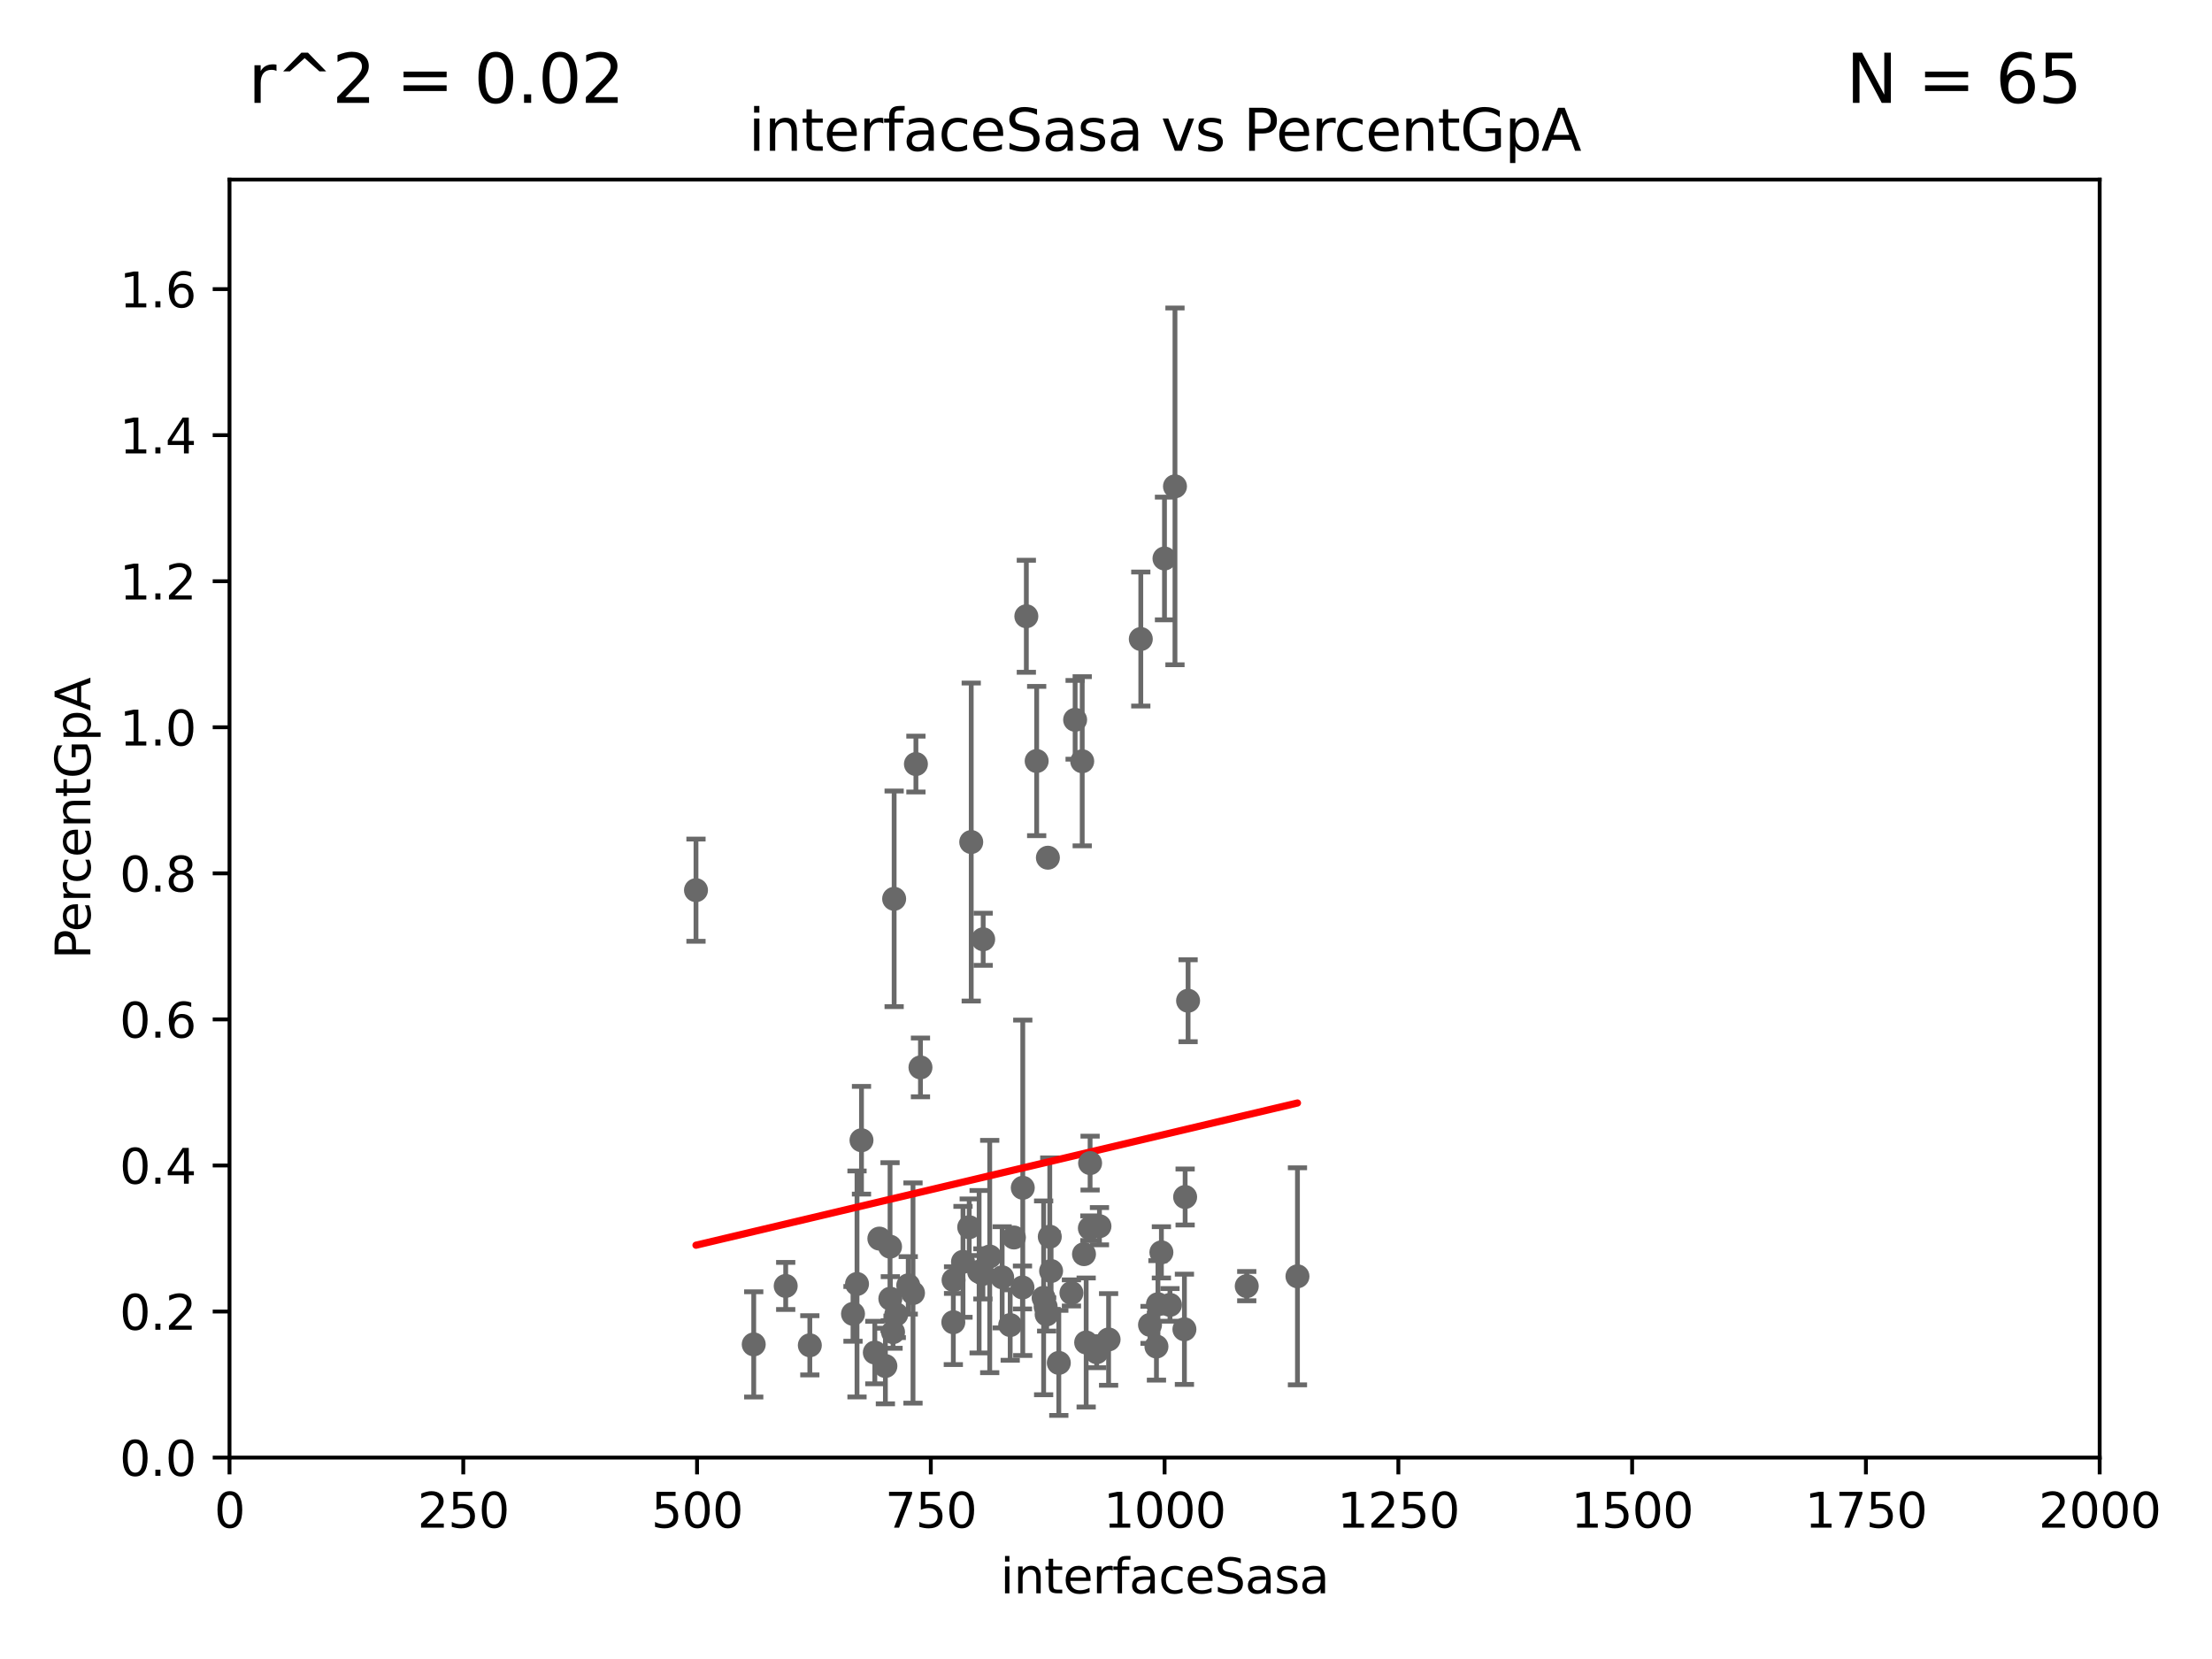 <?xml version="1.0" encoding="utf-8" standalone="no"?>
<!DOCTYPE svg PUBLIC "-//W3C//DTD SVG 1.1//EN"
  "http://www.w3.org/Graphics/SVG/1.1/DTD/svg11.dtd">
<svg xmlns:xlink="http://www.w3.org/1999/xlink" width="460.8pt" height="345.6pt" viewBox="0 0 460.8 345.6" xmlns="http://www.w3.org/2000/svg" version="1.1">
 <defs>
  <style type="text/css">*{stroke-linejoin: round; stroke-linecap: butt}</style>
 </defs>
 <g id="figure_1">
  <g id="patch_1">
   <path d="M 0 345.6 
L 460.8 345.6 
L 460.8 0 
L 0 0 
z
" style="fill: #ffffff"/>
  </g>
  <g id="axes_1">
   <g id="patch_2">
    <path d="M 47.81 303.64 
L 437.4 303.64 
L 437.4 37.411 
L 47.81 37.411 
z
" style="fill: #ffffff"/>
   </g>
   <g id="PathCollection_1">
    <defs>
     <path id="m4612d2c98d" d="M 0 1.118 
C 0.297 1.118 0.581 1 0.791 0.791 
C 1 0.581 1.118 0.297 1.118 0 
C 1.118 -0.297 1 -0.581 0.791 -0.791 
C 0.581 -1 0.297 -1.118 0 -1.118 
C -0.297 -1.118 -0.581 -1 -0.791 -0.791 
C -1 -0.581 -1.118 -0.297 -1.118 0 
C -1.118 0.297 -1 0.581 -0.791 0.791 
C -0.581 1 -0.297 1.118 0 1.118 
z
" style="stroke: #696969"/>
    </defs>
    <g clip-path="url(#pab12fc349e)">
     <use xlink:href="#m4612d2c98d" x="163.676" y="267.887" style="fill: #696969; stroke: #696969"/>
     <use xlink:href="#m4612d2c98d" x="217.825" y="272.193" style="fill: #696969; stroke: #696969"/>
     <use xlink:href="#m4612d2c98d" x="239.57" y="275.993" style="fill: #696969; stroke: #696969"/>
     <use xlink:href="#m4612d2c98d" x="213.805" y="128.379" style="fill: #696969; stroke: #696969"/>
     <use xlink:href="#m4612d2c98d" x="243.727" y="271.833" style="fill: #696969; stroke: #696969"/>
     <use xlink:href="#m4612d2c98d" x="218.963" y="264.777" style="fill: #696969; stroke: #696969"/>
     <use xlink:href="#m4612d2c98d" x="227.088" y="242.295" style="fill: #696969; stroke: #696969"/>
     <use xlink:href="#m4612d2c98d" x="178.531" y="267.476" style="fill: #696969; stroke: #696969"/>
     <use xlink:href="#m4612d2c98d" x="218.688" y="257.632" style="fill: #696969; stroke: #696969"/>
     <use xlink:href="#m4612d2c98d" x="185.474" y="270.538" style="fill: #696969; stroke: #696969"/>
     <use xlink:href="#m4612d2c98d" x="186.266" y="187.24" style="fill: #696969; stroke: #696969"/>
     <use xlink:href="#m4612d2c98d" x="157.016" y="280.062" style="fill: #696969; stroke: #696969"/>
     <use xlink:href="#m4612d2c98d" x="218.036" y="273.817" style="fill: #696969; stroke: #696969"/>
     <use xlink:href="#m4612d2c98d" x="225.816" y="261.263" style="fill: #696969; stroke: #696969"/>
     <use xlink:href="#m4612d2c98d" x="190.803" y="159.169" style="fill: #696969; stroke: #696969"/>
     <use xlink:href="#m4612d2c98d" x="240.91" y="280.507" style="fill: #696969; stroke: #696969"/>
     <use xlink:href="#m4612d2c98d" x="144.987" y="185.44" style="fill: #696969; stroke: #696969"/>
     <use xlink:href="#m4612d2c98d" x="247.5" y="208.472" style="fill: #696969; stroke: #696969"/>
     <use xlink:href="#m4612d2c98d" x="201.905" y="255.653" style="fill: #696969; stroke: #696969"/>
     <use xlink:href="#m4612d2c98d" x="270.285" y="265.881" style="fill: #696969; stroke: #696969"/>
     <use xlink:href="#m4612d2c98d" x="202.325" y="175.412" style="fill: #696969; stroke: #696969"/>
     <use xlink:href="#m4612d2c98d" x="204.815" y="195.67" style="fill: #696969; stroke: #696969"/>
     <use xlink:href="#m4612d2c98d" x="217.408" y="270.364" style="fill: #696969; stroke: #696969"/>
     <use xlink:href="#m4612d2c98d" x="220.57" y="283.915" style="fill: #696969; stroke: #696969"/>
     <use xlink:href="#m4612d2c98d" x="189.204" y="267.765" style="fill: #696969; stroke: #696969"/>
     <use xlink:href="#m4612d2c98d" x="190.195" y="269.36" style="fill: #696969; stroke: #696969"/>
     <use xlink:href="#m4612d2c98d" x="211.218" y="257.791" style="fill: #696969; stroke: #696969"/>
     <use xlink:href="#m4612d2c98d" x="186.037" y="277.51" style="fill: #696969; stroke: #696969"/>
     <use xlink:href="#m4612d2c98d" x="198.644" y="266.665" style="fill: #696969; stroke: #696969"/>
     <use xlink:href="#m4612d2c98d" x="206.176" y="261.758" style="fill: #696969; stroke: #696969"/>
     <use xlink:href="#m4612d2c98d" x="241.941" y="260.887" style="fill: #696969; stroke: #696969"/>
     <use xlink:href="#m4612d2c98d" x="228.459" y="281.684" style="fill: #696969; stroke: #696969"/>
     <use xlink:href="#m4612d2c98d" x="208.769" y="266.089" style="fill: #696969; stroke: #696969"/>
     <use xlink:href="#m4612d2c98d" x="213" y="268.204" style="fill: #696969; stroke: #696969"/>
     <use xlink:href="#m4612d2c98d" x="204.756" y="265.375" style="fill: #696969; stroke: #696969"/>
     <use xlink:href="#m4612d2c98d" x="226.269" y="279.665" style="fill: #696969; stroke: #696969"/>
     <use xlink:href="#m4612d2c98d" x="168.702" y="280.252" style="fill: #696969; stroke: #696969"/>
     <use xlink:href="#m4612d2c98d" x="179.464" y="237.535" style="fill: #696969; stroke: #696969"/>
     <use xlink:href="#m4612d2c98d" x="229.038" y="255.442" style="fill: #696969; stroke: #696969"/>
     <use xlink:href="#m4612d2c98d" x="182.242" y="281.76" style="fill: #696969; stroke: #696969"/>
     <use xlink:href="#m4612d2c98d" x="225.446" y="158.583" style="fill: #696969; stroke: #696969"/>
     <use xlink:href="#m4612d2c98d" x="244.769" y="101.32" style="fill: #696969; stroke: #696969"/>
     <use xlink:href="#m4612d2c98d" x="203.969" y="264.922" style="fill: #696969; stroke: #696969"/>
     <use xlink:href="#m4612d2c98d" x="200.609" y="262.862" style="fill: #696969; stroke: #696969"/>
     <use xlink:href="#m4612d2c98d" x="237.649" y="133.12" style="fill: #696969; stroke: #696969"/>
     <use xlink:href="#m4612d2c98d" x="259.72" y="267.923" style="fill: #696969; stroke: #696969"/>
     <use xlink:href="#m4612d2c98d" x="186.712" y="273.807" style="fill: #696969; stroke: #696969"/>
     <use xlink:href="#m4612d2c98d" x="210.444" y="276.032" style="fill: #696969; stroke: #696969"/>
     <use xlink:href="#m4612d2c98d" x="223.969" y="149.949" style="fill: #696969; stroke: #696969"/>
     <use xlink:href="#m4612d2c98d" x="241.222" y="271.695" style="fill: #696969; stroke: #696969"/>
     <use xlink:href="#m4612d2c98d" x="177.697" y="273.702" style="fill: #696969; stroke: #696969"/>
     <use xlink:href="#m4612d2c98d" x="242.584" y="116.343" style="fill: #696969; stroke: #696969"/>
     <use xlink:href="#m4612d2c98d" x="191.75" y="222.361" style="fill: #696969; stroke: #696969"/>
     <use xlink:href="#m4612d2c98d" x="184.443" y="284.567" style="fill: #696969; stroke: #696969"/>
     <use xlink:href="#m4612d2c98d" x="185.413" y="259.704" style="fill: #696969; stroke: #696969"/>
     <use xlink:href="#m4612d2c98d" x="246.737" y="276.916" style="fill: #696969; stroke: #696969"/>
     <use xlink:href="#m4612d2c98d" x="198.595" y="275.444" style="fill: #696969; stroke: #696969"/>
     <use xlink:href="#m4612d2c98d" x="230.941" y="279.03" style="fill: #696969; stroke: #696969"/>
     <use xlink:href="#m4612d2c98d" x="213.062" y="247.439" style="fill: #696969; stroke: #696969"/>
     <use xlink:href="#m4612d2c98d" x="246.885" y="249.355" style="fill: #696969; stroke: #696969"/>
     <use xlink:href="#m4612d2c98d" x="218.295" y="178.676" style="fill: #696969; stroke: #696969"/>
     <use xlink:href="#m4612d2c98d" x="227.039" y="255.861" style="fill: #696969; stroke: #696969"/>
     <use xlink:href="#m4612d2c98d" x="183.185" y="258.022" style="fill: #696969; stroke: #696969"/>
     <use xlink:href="#m4612d2c98d" x="223.2" y="269.341" style="fill: #696969; stroke: #696969"/>
     <use xlink:href="#m4612d2c98d" x="215.957" y="158.536" style="fill: #696969; stroke: #696969"/>
    </g>
   </g>
   <g id="matplotlib.axis_1">
    <g id="xtick_1">
     <g id="line2d_1">
      <defs>
       <path id="m81c9ab4b65" d="M 0 0 
L 0 3.5 
" style="stroke: #000000; stroke-width: 0.8"/>
      </defs>
      <g>
       <use xlink:href="#m81c9ab4b65" x="47.81" y="303.64" style="stroke: #000000; stroke-width: 0.8"/>
      </g>
     </g>
     <g id="text_1">
      <!-- 0 -->
      <g transform="translate(44.629 318.238)scale(0.1 -0.1)">
       <defs>
        <path id="DejaVuSans-30" d="M 2034 4250 
Q 1547 4250 1301 3770 
Q 1056 3291 1056 2328 
Q 1056 1369 1301 889 
Q 1547 409 2034 409 
Q 2525 409 2770 889 
Q 3016 1369 3016 2328 
Q 3016 3291 2770 3770 
Q 2525 4250 2034 4250 
z
M 2034 4750 
Q 2819 4750 3233 4129 
Q 3647 3509 3647 2328 
Q 3647 1150 3233 529 
Q 2819 -91 2034 -91 
Q 1250 -91 836 529 
Q 422 1150 422 2328 
Q 422 3509 836 4129 
Q 1250 4750 2034 4750 
z
" transform="scale(0.016)"/>
       </defs>
       <use xlink:href="#DejaVuSans-30"/>
      </g>
     </g>
    </g>
    <g id="xtick_2">
     <g id="line2d_2">
      <g>
       <use xlink:href="#m81c9ab4b65" x="96.509" y="303.64" style="stroke: #000000; stroke-width: 0.8"/>
      </g>
     </g>
     <g id="text_2">
      <!-- 250 -->
      <g transform="translate(86.965 318.238)scale(0.1 -0.1)">
       <defs>
        <path id="DejaVuSans-32" d="M 1228 531 
L 3431 531 
L 3431 0 
L 469 0 
L 469 531 
Q 828 903 1448 1529 
Q 2069 2156 2228 2338 
Q 2531 2678 2651 2914 
Q 2772 3150 2772 3378 
Q 2772 3750 2511 3984 
Q 2250 4219 1831 4219 
Q 1534 4219 1204 4116 
Q 875 4013 500 3803 
L 500 4441 
Q 881 4594 1212 4672 
Q 1544 4750 1819 4750 
Q 2544 4750 2975 4387 
Q 3406 4025 3406 3419 
Q 3406 3131 3298 2873 
Q 3191 2616 2906 2266 
Q 2828 2175 2409 1742 
Q 1991 1309 1228 531 
z
" transform="scale(0.016)"/>
        <path id="DejaVuSans-35" d="M 691 4666 
L 3169 4666 
L 3169 4134 
L 1269 4134 
L 1269 2991 
Q 1406 3038 1543 3061 
Q 1681 3084 1819 3084 
Q 2600 3084 3056 2656 
Q 3513 2228 3513 1497 
Q 3513 744 3044 326 
Q 2575 -91 1722 -91 
Q 1428 -91 1123 -41 
Q 819 9 494 109 
L 494 744 
Q 775 591 1075 516 
Q 1375 441 1709 441 
Q 2250 441 2565 725 
Q 2881 1009 2881 1497 
Q 2881 1984 2565 2268 
Q 2250 2553 1709 2553 
Q 1456 2553 1204 2497 
Q 953 2441 691 2322 
L 691 4666 
z
" transform="scale(0.016)"/>
       </defs>
       <use xlink:href="#DejaVuSans-32"/>
       <use xlink:href="#DejaVuSans-35" x="63.623"/>
       <use xlink:href="#DejaVuSans-30" x="127.246"/>
      </g>
     </g>
    </g>
    <g id="xtick_3">
     <g id="line2d_3">
      <g>
       <use xlink:href="#m81c9ab4b65" x="145.208" y="303.64" style="stroke: #000000; stroke-width: 0.8"/>
      </g>
     </g>
     <g id="text_3">
      <!-- 500 -->
      <g transform="translate(135.664 318.238)scale(0.1 -0.1)">
       <use xlink:href="#DejaVuSans-35"/>
       <use xlink:href="#DejaVuSans-30" x="63.623"/>
       <use xlink:href="#DejaVuSans-30" x="127.246"/>
      </g>
     </g>
    </g>
    <g id="xtick_4">
     <g id="line2d_4">
      <g>
       <use xlink:href="#m81c9ab4b65" x="193.906" y="303.64" style="stroke: #000000; stroke-width: 0.8"/>
      </g>
     </g>
     <g id="text_4">
      <!-- 750 -->
      <g transform="translate(184.363 318.238)scale(0.1 -0.1)">
       <defs>
        <path id="DejaVuSans-37" d="M 525 4666 
L 3525 4666 
L 3525 4397 
L 1831 0 
L 1172 0 
L 2766 4134 
L 525 4134 
L 525 4666 
z
" transform="scale(0.016)"/>
       </defs>
       <use xlink:href="#DejaVuSans-37"/>
       <use xlink:href="#DejaVuSans-35" x="63.623"/>
       <use xlink:href="#DejaVuSans-30" x="127.246"/>
      </g>
     </g>
    </g>
    <g id="xtick_5">
     <g id="line2d_5">
      <g>
       <use xlink:href="#m81c9ab4b65" x="242.605" y="303.64" style="stroke: #000000; stroke-width: 0.8"/>
      </g>
     </g>
     <g id="text_5">
      <!-- 1000 -->
      <g transform="translate(229.88 318.238)scale(0.1 -0.1)">
       <defs>
        <path id="DejaVuSans-31" d="M 794 531 
L 1825 531 
L 1825 4091 
L 703 3866 
L 703 4441 
L 1819 4666 
L 2450 4666 
L 2450 531 
L 3481 531 
L 3481 0 
L 794 0 
L 794 531 
z
" transform="scale(0.016)"/>
       </defs>
       <use xlink:href="#DejaVuSans-31"/>
       <use xlink:href="#DejaVuSans-30" x="63.623"/>
       <use xlink:href="#DejaVuSans-30" x="127.246"/>
       <use xlink:href="#DejaVuSans-30" x="190.869"/>
      </g>
     </g>
    </g>
    <g id="xtick_6">
     <g id="line2d_6">
      <g>
       <use xlink:href="#m81c9ab4b65" x="291.304" y="303.64" style="stroke: #000000; stroke-width: 0.8"/>
      </g>
     </g>
     <g id="text_6">
      <!-- 1250 -->
      <g transform="translate(278.579 318.238)scale(0.1 -0.1)">
       <use xlink:href="#DejaVuSans-31"/>
       <use xlink:href="#DejaVuSans-32" x="63.623"/>
       <use xlink:href="#DejaVuSans-35" x="127.246"/>
       <use xlink:href="#DejaVuSans-30" x="190.869"/>
      </g>
     </g>
    </g>
    <g id="xtick_7">
     <g id="line2d_7">
      <g>
       <use xlink:href="#m81c9ab4b65" x="340.002" y="303.64" style="stroke: #000000; stroke-width: 0.8"/>
      </g>
     </g>
     <g id="text_7">
      <!-- 1500 -->
      <g transform="translate(327.277 318.238)scale(0.1 -0.1)">
       <use xlink:href="#DejaVuSans-31"/>
       <use xlink:href="#DejaVuSans-35" x="63.623"/>
       <use xlink:href="#DejaVuSans-30" x="127.246"/>
       <use xlink:href="#DejaVuSans-30" x="190.869"/>
      </g>
     </g>
    </g>
    <g id="xtick_8">
     <g id="line2d_8">
      <g>
       <use xlink:href="#m81c9ab4b65" x="388.701" y="303.64" style="stroke: #000000; stroke-width: 0.8"/>
      </g>
     </g>
     <g id="text_8">
      <!-- 1750 -->
      <g transform="translate(375.976 318.238)scale(0.1 -0.1)">
       <use xlink:href="#DejaVuSans-31"/>
       <use xlink:href="#DejaVuSans-37" x="63.623"/>
       <use xlink:href="#DejaVuSans-35" x="127.246"/>
       <use xlink:href="#DejaVuSans-30" x="190.869"/>
      </g>
     </g>
    </g>
    <g id="xtick_9">
     <g id="line2d_9">
      <g>
       <use xlink:href="#m81c9ab4b65" x="437.4" y="303.64" style="stroke: #000000; stroke-width: 0.8"/>
      </g>
     </g>
     <g id="text_9">
      <!-- 2000 -->
      <g transform="translate(424.675 318.238)scale(0.1 -0.1)">
       <use xlink:href="#DejaVuSans-32"/>
       <use xlink:href="#DejaVuSans-30" x="63.623"/>
       <use xlink:href="#DejaVuSans-30" x="127.246"/>
       <use xlink:href="#DejaVuSans-30" x="190.869"/>
      </g>
     </g>
    </g>
    <g id="text_10">
     <!-- interfaceSasa -->
     <g transform="translate(208.398 331.917)scale(0.1 -0.1)">
      <defs>
       <path id="DejaVuSans-69" d="M 603 3500 
L 1178 3500 
L 1178 0 
L 603 0 
L 603 3500 
z
M 603 4863 
L 1178 4863 
L 1178 4134 
L 603 4134 
L 603 4863 
z
" transform="scale(0.016)"/>
       <path id="DejaVuSans-6e" d="M 3513 2113 
L 3513 0 
L 2938 0 
L 2938 2094 
Q 2938 2591 2744 2837 
Q 2550 3084 2163 3084 
Q 1697 3084 1428 2787 
Q 1159 2491 1159 1978 
L 1159 0 
L 581 0 
L 581 3500 
L 1159 3500 
L 1159 2956 
Q 1366 3272 1645 3428 
Q 1925 3584 2291 3584 
Q 2894 3584 3203 3211 
Q 3513 2838 3513 2113 
z
" transform="scale(0.016)"/>
       <path id="DejaVuSans-74" d="M 1172 4494 
L 1172 3500 
L 2356 3500 
L 2356 3053 
L 1172 3053 
L 1172 1153 
Q 1172 725 1289 603 
Q 1406 481 1766 481 
L 2356 481 
L 2356 0 
L 1766 0 
Q 1100 0 847 248 
Q 594 497 594 1153 
L 594 3053 
L 172 3053 
L 172 3500 
L 594 3500 
L 594 4494 
L 1172 4494 
z
" transform="scale(0.016)"/>
       <path id="DejaVuSans-65" d="M 3597 1894 
L 3597 1613 
L 953 1613 
Q 991 1019 1311 708 
Q 1631 397 2203 397 
Q 2534 397 2845 478 
Q 3156 559 3463 722 
L 3463 178 
Q 3153 47 2828 -22 
Q 2503 -91 2169 -91 
Q 1331 -91 842 396 
Q 353 884 353 1716 
Q 353 2575 817 3079 
Q 1281 3584 2069 3584 
Q 2775 3584 3186 3129 
Q 3597 2675 3597 1894 
z
M 3022 2063 
Q 3016 2534 2758 2815 
Q 2500 3097 2075 3097 
Q 1594 3097 1305 2825 
Q 1016 2553 972 2059 
L 3022 2063 
z
" transform="scale(0.016)"/>
       <path id="DejaVuSans-72" d="M 2631 2963 
Q 2534 3019 2420 3045 
Q 2306 3072 2169 3072 
Q 1681 3072 1420 2755 
Q 1159 2438 1159 1844 
L 1159 0 
L 581 0 
L 581 3500 
L 1159 3500 
L 1159 2956 
Q 1341 3275 1631 3429 
Q 1922 3584 2338 3584 
Q 2397 3584 2469 3576 
Q 2541 3569 2628 3553 
L 2631 2963 
z
" transform="scale(0.016)"/>
       <path id="DejaVuSans-66" d="M 2375 4863 
L 2375 4384 
L 1825 4384 
Q 1516 4384 1395 4259 
Q 1275 4134 1275 3809 
L 1275 3500 
L 2222 3500 
L 2222 3053 
L 1275 3053 
L 1275 0 
L 697 0 
L 697 3053 
L 147 3053 
L 147 3500 
L 697 3500 
L 697 3744 
Q 697 4328 969 4595 
Q 1241 4863 1831 4863 
L 2375 4863 
z
" transform="scale(0.016)"/>
       <path id="DejaVuSans-61" d="M 2194 1759 
Q 1497 1759 1228 1600 
Q 959 1441 959 1056 
Q 959 750 1161 570 
Q 1363 391 1709 391 
Q 2188 391 2477 730 
Q 2766 1069 2766 1631 
L 2766 1759 
L 2194 1759 
z
M 3341 1997 
L 3341 0 
L 2766 0 
L 2766 531 
Q 2569 213 2275 61 
Q 1981 -91 1556 -91 
Q 1019 -91 701 211 
Q 384 513 384 1019 
Q 384 1609 779 1909 
Q 1175 2209 1959 2209 
L 2766 2209 
L 2766 2266 
Q 2766 2663 2505 2880 
Q 2244 3097 1772 3097 
Q 1472 3097 1187 3025 
Q 903 2953 641 2809 
L 641 3341 
Q 956 3463 1253 3523 
Q 1550 3584 1831 3584 
Q 2591 3584 2966 3190 
Q 3341 2797 3341 1997 
z
" transform="scale(0.016)"/>
       <path id="DejaVuSans-63" d="M 3122 3366 
L 3122 2828 
Q 2878 2963 2633 3030 
Q 2388 3097 2138 3097 
Q 1578 3097 1268 2742 
Q 959 2388 959 1747 
Q 959 1106 1268 751 
Q 1578 397 2138 397 
Q 2388 397 2633 464 
Q 2878 531 3122 666 
L 3122 134 
Q 2881 22 2623 -34 
Q 2366 -91 2075 -91 
Q 1284 -91 818 406 
Q 353 903 353 1747 
Q 353 2603 823 3093 
Q 1294 3584 2113 3584 
Q 2378 3584 2631 3529 
Q 2884 3475 3122 3366 
z
" transform="scale(0.016)"/>
       <path id="DejaVuSans-53" d="M 3425 4513 
L 3425 3897 
Q 3066 4069 2747 4153 
Q 2428 4238 2131 4238 
Q 1616 4238 1336 4038 
Q 1056 3838 1056 3469 
Q 1056 3159 1242 3001 
Q 1428 2844 1947 2747 
L 2328 2669 
Q 3034 2534 3370 2195 
Q 3706 1856 3706 1288 
Q 3706 609 3251 259 
Q 2797 -91 1919 -91 
Q 1588 -91 1214 -16 
Q 841 59 441 206 
L 441 856 
Q 825 641 1194 531 
Q 1563 422 1919 422 
Q 2459 422 2753 634 
Q 3047 847 3047 1241 
Q 3047 1584 2836 1778 
Q 2625 1972 2144 2069 
L 1759 2144 
Q 1053 2284 737 2584 
Q 422 2884 422 3419 
Q 422 4038 858 4394 
Q 1294 4750 2059 4750 
Q 2388 4750 2728 4690 
Q 3069 4631 3425 4513 
z
" transform="scale(0.016)"/>
       <path id="DejaVuSans-73" d="M 2834 3397 
L 2834 2853 
Q 2591 2978 2328 3040 
Q 2066 3103 1784 3103 
Q 1356 3103 1142 2972 
Q 928 2841 928 2578 
Q 928 2378 1081 2264 
Q 1234 2150 1697 2047 
L 1894 2003 
Q 2506 1872 2764 1633 
Q 3022 1394 3022 966 
Q 3022 478 2636 193 
Q 2250 -91 1575 -91 
Q 1294 -91 989 -36 
Q 684 19 347 128 
L 347 722 
Q 666 556 975 473 
Q 1284 391 1588 391 
Q 1994 391 2212 530 
Q 2431 669 2431 922 
Q 2431 1156 2273 1281 
Q 2116 1406 1581 1522 
L 1381 1569 
Q 847 1681 609 1914 
Q 372 2147 372 2553 
Q 372 3047 722 3315 
Q 1072 3584 1716 3584 
Q 2034 3584 2315 3537 
Q 2597 3491 2834 3397 
z
" transform="scale(0.016)"/>
      </defs>
      <use xlink:href="#DejaVuSans-69"/>
      <use xlink:href="#DejaVuSans-6e" x="27.783"/>
      <use xlink:href="#DejaVuSans-74" x="91.162"/>
      <use xlink:href="#DejaVuSans-65" x="130.371"/>
      <use xlink:href="#DejaVuSans-72" x="191.895"/>
      <use xlink:href="#DejaVuSans-66" x="233.008"/>
      <use xlink:href="#DejaVuSans-61" x="268.213"/>
      <use xlink:href="#DejaVuSans-63" x="329.492"/>
      <use xlink:href="#DejaVuSans-65" x="384.473"/>
      <use xlink:href="#DejaVuSans-53" x="445.996"/>
      <use xlink:href="#DejaVuSans-61" x="509.473"/>
      <use xlink:href="#DejaVuSans-73" x="570.752"/>
      <use xlink:href="#DejaVuSans-61" x="622.852"/>
     </g>
    </g>
   </g>
   <g id="matplotlib.axis_2">
    <g id="ytick_1">
     <g id="line2d_10">
      <defs>
       <path id="m2ebada037d" d="M 0 0 
L -3.5 0 
" style="stroke: #000000; stroke-width: 0.8"/>
      </defs>
      <g>
       <use xlink:href="#m2ebada037d" x="47.81" y="303.64" style="stroke: #000000; stroke-width: 0.8"/>
      </g>
     </g>
     <g id="text_11">
      <!-- 0.0 -->
      <g transform="translate(24.907 307.439)scale(0.1 -0.1)">
       <defs>
        <path id="DejaVuSans-2e" d="M 684 794 
L 1344 794 
L 1344 0 
L 684 0 
L 684 794 
z
" transform="scale(0.016)"/>
       </defs>
       <use xlink:href="#DejaVuSans-30"/>
       <use xlink:href="#DejaVuSans-2e" x="63.623"/>
       <use xlink:href="#DejaVuSans-30" x="95.41"/>
      </g>
     </g>
    </g>
    <g id="ytick_2">
     <g id="line2d_11">
      <g>
       <use xlink:href="#m2ebada037d" x="47.81" y="273.214" style="stroke: #000000; stroke-width: 0.8"/>
      </g>
     </g>
     <g id="text_12">
      <!-- 0.2 -->
      <g transform="translate(24.907 277.013)scale(0.1 -0.1)">
       <use xlink:href="#DejaVuSans-30"/>
       <use xlink:href="#DejaVuSans-2e" x="63.623"/>
       <use xlink:href="#DejaVuSans-32" x="95.41"/>
      </g>
     </g>
    </g>
    <g id="ytick_3">
     <g id="line2d_12">
      <g>
       <use xlink:href="#m2ebada037d" x="47.81" y="242.788" style="stroke: #000000; stroke-width: 0.8"/>
      </g>
     </g>
     <g id="text_13">
      <!-- 0.4 -->
      <g transform="translate(24.907 246.587)scale(0.1 -0.1)">
       <defs>
        <path id="DejaVuSans-34" d="M 2419 4116 
L 825 1625 
L 2419 1625 
L 2419 4116 
z
M 2253 4666 
L 3047 4666 
L 3047 1625 
L 3713 1625 
L 3713 1100 
L 3047 1100 
L 3047 0 
L 2419 0 
L 2419 1100 
L 313 1100 
L 313 1709 
L 2253 4666 
z
" transform="scale(0.016)"/>
       </defs>
       <use xlink:href="#DejaVuSans-30"/>
       <use xlink:href="#DejaVuSans-2e" x="63.623"/>
       <use xlink:href="#DejaVuSans-34" x="95.41"/>
      </g>
     </g>
    </g>
    <g id="ytick_4">
     <g id="line2d_13">
      <g>
       <use xlink:href="#m2ebada037d" x="47.81" y="212.362" style="stroke: #000000; stroke-width: 0.8"/>
      </g>
     </g>
     <g id="text_14">
      <!-- 0.6 -->
      <g transform="translate(24.907 216.161)scale(0.1 -0.1)">
       <defs>
        <path id="DejaVuSans-36" d="M 2113 2584 
Q 1688 2584 1439 2293 
Q 1191 2003 1191 1497 
Q 1191 994 1439 701 
Q 1688 409 2113 409 
Q 2538 409 2786 701 
Q 3034 994 3034 1497 
Q 3034 2003 2786 2293 
Q 2538 2584 2113 2584 
z
M 3366 4563 
L 3366 3988 
Q 3128 4100 2886 4159 
Q 2644 4219 2406 4219 
Q 1781 4219 1451 3797 
Q 1122 3375 1075 2522 
Q 1259 2794 1537 2939 
Q 1816 3084 2150 3084 
Q 2853 3084 3261 2657 
Q 3669 2231 3669 1497 
Q 3669 778 3244 343 
Q 2819 -91 2113 -91 
Q 1303 -91 875 529 
Q 447 1150 447 2328 
Q 447 3434 972 4092 
Q 1497 4750 2381 4750 
Q 2619 4750 2861 4703 
Q 3103 4656 3366 4563 
z
" transform="scale(0.016)"/>
       </defs>
       <use xlink:href="#DejaVuSans-30"/>
       <use xlink:href="#DejaVuSans-2e" x="63.623"/>
       <use xlink:href="#DejaVuSans-36" x="95.41"/>
      </g>
     </g>
    </g>
    <g id="ytick_5">
     <g id="line2d_14">
      <g>
       <use xlink:href="#m2ebada037d" x="47.81" y="181.935" style="stroke: #000000; stroke-width: 0.8"/>
      </g>
     </g>
     <g id="text_15">
      <!-- 0.8 -->
      <g transform="translate(24.907 185.735)scale(0.1 -0.1)">
       <defs>
        <path id="DejaVuSans-38" d="M 2034 2216 
Q 1584 2216 1326 1975 
Q 1069 1734 1069 1313 
Q 1069 891 1326 650 
Q 1584 409 2034 409 
Q 2484 409 2743 651 
Q 3003 894 3003 1313 
Q 3003 1734 2745 1975 
Q 2488 2216 2034 2216 
z
M 1403 2484 
Q 997 2584 770 2862 
Q 544 3141 544 3541 
Q 544 4100 942 4425 
Q 1341 4750 2034 4750 
Q 2731 4750 3128 4425 
Q 3525 4100 3525 3541 
Q 3525 3141 3298 2862 
Q 3072 2584 2669 2484 
Q 3125 2378 3379 2068 
Q 3634 1759 3634 1313 
Q 3634 634 3220 271 
Q 2806 -91 2034 -91 
Q 1263 -91 848 271 
Q 434 634 434 1313 
Q 434 1759 690 2068 
Q 947 2378 1403 2484 
z
M 1172 3481 
Q 1172 3119 1398 2916 
Q 1625 2713 2034 2713 
Q 2441 2713 2670 2916 
Q 2900 3119 2900 3481 
Q 2900 3844 2670 4047 
Q 2441 4250 2034 4250 
Q 1625 4250 1398 4047 
Q 1172 3844 1172 3481 
z
" transform="scale(0.016)"/>
       </defs>
       <use xlink:href="#DejaVuSans-30"/>
       <use xlink:href="#DejaVuSans-2e" x="63.623"/>
       <use xlink:href="#DejaVuSans-38" x="95.41"/>
      </g>
     </g>
    </g>
    <g id="ytick_6">
     <g id="line2d_15">
      <g>
       <use xlink:href="#m2ebada037d" x="47.81" y="151.509" style="stroke: #000000; stroke-width: 0.8"/>
      </g>
     </g>
     <g id="text_16">
      <!-- 1.0 -->
      <g transform="translate(24.907 155.308)scale(0.1 -0.1)">
       <use xlink:href="#DejaVuSans-31"/>
       <use xlink:href="#DejaVuSans-2e" x="63.623"/>
       <use xlink:href="#DejaVuSans-30" x="95.41"/>
      </g>
     </g>
    </g>
    <g id="ytick_7">
     <g id="line2d_16">
      <g>
       <use xlink:href="#m2ebada037d" x="47.81" y="121.083" style="stroke: #000000; stroke-width: 0.8"/>
      </g>
     </g>
     <g id="text_17">
      <!-- 1.2 -->
      <g transform="translate(24.907 124.882)scale(0.1 -0.1)">
       <use xlink:href="#DejaVuSans-31"/>
       <use xlink:href="#DejaVuSans-2e" x="63.623"/>
       <use xlink:href="#DejaVuSans-32" x="95.41"/>
      </g>
     </g>
    </g>
    <g id="ytick_8">
     <g id="line2d_17">
      <g>
       <use xlink:href="#m2ebada037d" x="47.81" y="90.657" style="stroke: #000000; stroke-width: 0.8"/>
      </g>
     </g>
     <g id="text_18">
      <!-- 1.4 -->
      <g transform="translate(24.907 94.456)scale(0.1 -0.1)">
       <use xlink:href="#DejaVuSans-31"/>
       <use xlink:href="#DejaVuSans-2e" x="63.623"/>
       <use xlink:href="#DejaVuSans-34" x="95.41"/>
      </g>
     </g>
    </g>
    <g id="ytick_9">
     <g id="line2d_18">
      <g>
       <use xlink:href="#m2ebada037d" x="47.81" y="60.231" style="stroke: #000000; stroke-width: 0.8"/>
      </g>
     </g>
     <g id="text_19">
      <!-- 1.6 -->
      <g transform="translate(24.907 64.03)scale(0.1 -0.1)">
       <use xlink:href="#DejaVuSans-31"/>
       <use xlink:href="#DejaVuSans-2e" x="63.623"/>
       <use xlink:href="#DejaVuSans-36" x="95.41"/>
      </g>
     </g>
    </g>
    <g id="text_20">
     <!-- PercentGpA -->
     <g transform="translate(18.827 199.802)rotate(-90)scale(0.1 -0.1)">
      <defs>
       <path id="DejaVuSans-50" d="M 1259 4147 
L 1259 2394 
L 2053 2394 
Q 2494 2394 2734 2622 
Q 2975 2850 2975 3272 
Q 2975 3691 2734 3919 
Q 2494 4147 2053 4147 
L 1259 4147 
z
M 628 4666 
L 2053 4666 
Q 2838 4666 3239 4311 
Q 3641 3956 3641 3272 
Q 3641 2581 3239 2228 
Q 2838 1875 2053 1875 
L 1259 1875 
L 1259 0 
L 628 0 
L 628 4666 
z
" transform="scale(0.016)"/>
       <path id="DejaVuSans-47" d="M 3809 666 
L 3809 1919 
L 2778 1919 
L 2778 2438 
L 4434 2438 
L 4434 434 
Q 4069 175 3628 42 
Q 3188 -91 2688 -91 
Q 1594 -91 976 548 
Q 359 1188 359 2328 
Q 359 3472 976 4111 
Q 1594 4750 2688 4750 
Q 3144 4750 3555 4637 
Q 3966 4525 4313 4306 
L 4313 3634 
Q 3963 3931 3569 4081 
Q 3175 4231 2741 4231 
Q 1884 4231 1454 3753 
Q 1025 3275 1025 2328 
Q 1025 1384 1454 906 
Q 1884 428 2741 428 
Q 3075 428 3337 486 
Q 3600 544 3809 666 
z
" transform="scale(0.016)"/>
       <path id="DejaVuSans-70" d="M 1159 525 
L 1159 -1331 
L 581 -1331 
L 581 3500 
L 1159 3500 
L 1159 2969 
Q 1341 3281 1617 3432 
Q 1894 3584 2278 3584 
Q 2916 3584 3314 3078 
Q 3713 2572 3713 1747 
Q 3713 922 3314 415 
Q 2916 -91 2278 -91 
Q 1894 -91 1617 61 
Q 1341 213 1159 525 
z
M 3116 1747 
Q 3116 2381 2855 2742 
Q 2594 3103 2138 3103 
Q 1681 3103 1420 2742 
Q 1159 2381 1159 1747 
Q 1159 1113 1420 752 
Q 1681 391 2138 391 
Q 2594 391 2855 752 
Q 3116 1113 3116 1747 
z
" transform="scale(0.016)"/>
       <path id="DejaVuSans-41" d="M 2188 4044 
L 1331 1722 
L 3047 1722 
L 2188 4044 
z
M 1831 4666 
L 2547 4666 
L 4325 0 
L 3669 0 
L 3244 1197 
L 1141 1197 
L 716 0 
L 50 0 
L 1831 4666 
z
" transform="scale(0.016)"/>
      </defs>
      <use xlink:href="#DejaVuSans-50"/>
      <use xlink:href="#DejaVuSans-65" x="56.678"/>
      <use xlink:href="#DejaVuSans-72" x="118.201"/>
      <use xlink:href="#DejaVuSans-63" x="157.064"/>
      <use xlink:href="#DejaVuSans-65" x="212.045"/>
      <use xlink:href="#DejaVuSans-6e" x="273.568"/>
      <use xlink:href="#DejaVuSans-74" x="336.947"/>
      <use xlink:href="#DejaVuSans-47" x="376.156"/>
      <use xlink:href="#DejaVuSans-70" x="453.646"/>
      <use xlink:href="#DejaVuSans-41" x="517.123"/>
     </g>
    </g>
   </g>
   <g id="LineCollection_1">
    <path d="M 163.676 272.79 
L 163.676 262.985 
" clip-path="url(#pab12fc349e)" style="fill: none; stroke: #696969"/>
    <path d="M 217.825 273.839 
L 217.825 270.546 
" clip-path="url(#pab12fc349e)" style="fill: none; stroke: #696969"/>
    <path d="M 239.57 279.847 
L 239.57 272.138 
" clip-path="url(#pab12fc349e)" style="fill: none; stroke: #696969"/>
    <path d="M 213.805 140.046 
L 213.805 116.711 
" clip-path="url(#pab12fc349e)" style="fill: none; stroke: #696969"/>
    <path d="M 243.727 275.235 
L 243.727 268.431 
" clip-path="url(#pab12fc349e)" style="fill: none; stroke: #696969"/>
    <path d="M 218.963 272.769 
L 218.963 256.785 
" clip-path="url(#pab12fc349e)" style="fill: none; stroke: #696969"/>
    <path d="M 227.088 247.904 
L 227.088 236.685 
" clip-path="url(#pab12fc349e)" style="fill: none; stroke: #696969"/>
    <path d="M 178.531 291.012 
L 178.531 243.939 
" clip-path="url(#pab12fc349e)" style="fill: none; stroke: #696969"/>
    <path d="M 218.688 274.054 
L 218.688 241.209 
" clip-path="url(#pab12fc349e)" style="fill: none; stroke: #696969"/>
    <path d="M 185.474 275.129 
L 185.474 265.948 
" clip-path="url(#pab12fc349e)" style="fill: none; stroke: #696969"/>
    <path d="M 186.266 209.699 
L 186.266 164.781 
" clip-path="url(#pab12fc349e)" style="fill: none; stroke: #696969"/>
    <path d="M 157.016 291.026 
L 157.016 269.098 
" clip-path="url(#pab12fc349e)" style="fill: none; stroke: #696969"/>
    <path d="M 218.036 277.282 
L 218.036 270.352 
" clip-path="url(#pab12fc349e)" style="fill: none; stroke: #696969"/>
    <path d="M 225.816 262.228 
L 225.816 260.299 
" clip-path="url(#pab12fc349e)" style="fill: none; stroke: #696969"/>
    <path d="M 190.803 164.985 
L 190.803 153.353 
" clip-path="url(#pab12fc349e)" style="fill: none; stroke: #696969"/>
    <path d="M 240.91 287.502 
L 240.91 273.513 
" clip-path="url(#pab12fc349e)" style="fill: none; stroke: #696969"/>
    <path d="M 144.987 196.087 
L 144.987 174.793 
" clip-path="url(#pab12fc349e)" style="fill: none; stroke: #696969"/>
    <path d="M 247.5 217.005 
L 247.5 199.938 
" clip-path="url(#pab12fc349e)" style="fill: none; stroke: #696969"/>
    <path d="M 201.905 261.549 
L 201.905 249.756 
" clip-path="url(#pab12fc349e)" style="fill: none; stroke: #696969"/>
    <path d="M 270.285 288.487 
L 270.285 243.274 
" clip-path="url(#pab12fc349e)" style="fill: none; stroke: #696969"/>
    <path d="M 202.325 208.531 
L 202.325 142.292 
" clip-path="url(#pab12fc349e)" style="fill: none; stroke: #696969"/>
    <path d="M 204.815 201.1 
L 204.815 190.24 
" clip-path="url(#pab12fc349e)" style="fill: none; stroke: #696969"/>
    <path d="M 217.408 290.551 
L 217.408 250.176 
" clip-path="url(#pab12fc349e)" style="fill: none; stroke: #696969"/>
    <path d="M 220.57 294.853 
L 220.57 272.976 
" clip-path="url(#pab12fc349e)" style="fill: none; stroke: #696969"/>
    <path d="M 189.204 273.751 
L 189.204 261.779 
" clip-path="url(#pab12fc349e)" style="fill: none; stroke: #696969"/>
    <path d="M 190.195 292.297 
L 190.195 246.423 
" clip-path="url(#pab12fc349e)" style="fill: none; stroke: #696969"/>
    <path d="M 211.218 258.503 
L 211.218 257.079 
" clip-path="url(#pab12fc349e)" style="fill: none; stroke: #696969"/>
    <path d="M 186.037 280.867 
L 186.037 274.153 
" clip-path="url(#pab12fc349e)" style="fill: none; stroke: #696969"/>
    <path d="M 198.644 269.444 
L 198.644 263.887 
" clip-path="url(#pab12fc349e)" style="fill: none; stroke: #696969"/>
    <path d="M 206.176 285.953 
L 206.176 237.562 
" clip-path="url(#pab12fc349e)" style="fill: none; stroke: #696969"/>
    <path d="M 241.941 266.228 
L 241.941 255.545 
" clip-path="url(#pab12fc349e)" style="fill: none; stroke: #696969"/>
    <path d="M 228.459 284.913 
L 228.459 278.454 
" clip-path="url(#pab12fc349e)" style="fill: none; stroke: #696969"/>
    <path d="M 208.769 276.629 
L 208.769 255.55 
" clip-path="url(#pab12fc349e)" style="fill: none; stroke: #696969"/>
    <path d="M 213 272.676 
L 213 263.732 
" clip-path="url(#pab12fc349e)" style="fill: none; stroke: #696969"/>
    <path d="M 204.756 270.6 
L 204.756 260.149 
" clip-path="url(#pab12fc349e)" style="fill: none; stroke: #696969"/>
    <path d="M 226.269 293.104 
L 226.269 266.226 
" clip-path="url(#pab12fc349e)" style="fill: none; stroke: #696969"/>
    <path d="M 168.702 286.42 
L 168.702 274.083 
" clip-path="url(#pab12fc349e)" style="fill: none; stroke: #696969"/>
    <path d="M 179.464 248.756 
L 179.464 226.314 
" clip-path="url(#pab12fc349e)" style="fill: none; stroke: #696969"/>
    <path d="M 229.038 259.323 
L 229.038 251.56 
" clip-path="url(#pab12fc349e)" style="fill: none; stroke: #696969"/>
    <path d="M 182.242 288.269 
L 182.242 275.25 
" clip-path="url(#pab12fc349e)" style="fill: none; stroke: #696969"/>
    <path d="M 225.446 176.204 
L 225.446 140.961 
" clip-path="url(#pab12fc349e)" style="fill: none; stroke: #696969"/>
    <path d="M 244.769 138.481 
L 244.769 64.16 
" clip-path="url(#pab12fc349e)" style="fill: none; stroke: #696969"/>
    <path d="M 203.969 281.841 
L 203.969 248.004 
" clip-path="url(#pab12fc349e)" style="fill: none; stroke: #696969"/>
    <path d="M 200.609 274.409 
L 200.609 251.316 
" clip-path="url(#pab12fc349e)" style="fill: none; stroke: #696969"/>
    <path d="M 237.649 147.079 
L 237.649 119.161 
" clip-path="url(#pab12fc349e)" style="fill: none; stroke: #696969"/>
    <path d="M 259.72 270.974 
L 259.72 264.873 
" clip-path="url(#pab12fc349e)" style="fill: none; stroke: #696969"/>
    <path d="M 186.712 278.649 
L 186.712 268.964 
" clip-path="url(#pab12fc349e)" style="fill: none; stroke: #696969"/>
    <path d="M 210.444 283.366 
L 210.444 268.698 
" clip-path="url(#pab12fc349e)" style="fill: none; stroke: #696969"/>
    <path d="M 223.969 158.155 
L 223.969 141.744 
" clip-path="url(#pab12fc349e)" style="fill: none; stroke: #696969"/>
    <path d="M 241.222 280.772 
L 241.222 262.618 
" clip-path="url(#pab12fc349e)" style="fill: none; stroke: #696969"/>
    <path d="M 177.697 279.403 
L 177.697 268.001 
" clip-path="url(#pab12fc349e)" style="fill: none; stroke: #696969"/>
    <path d="M 242.584 129.124 
L 242.584 103.562 
" clip-path="url(#pab12fc349e)" style="fill: none; stroke: #696969"/>
    <path d="M 191.75 228.483 
L 191.75 216.24 
" clip-path="url(#pab12fc349e)" style="fill: none; stroke: #696969"/>
    <path d="M 184.443 292.443 
L 184.443 276.691 
" clip-path="url(#pab12fc349e)" style="fill: none; stroke: #696969"/>
    <path d="M 185.413 277.199 
L 185.413 242.209 
" clip-path="url(#pab12fc349e)" style="fill: none; stroke: #696969"/>
    <path d="M 246.737 288.398 
L 246.737 265.434 
" clip-path="url(#pab12fc349e)" style="fill: none; stroke: #696969"/>
    <path d="M 198.595 284.267 
L 198.595 266.62 
" clip-path="url(#pab12fc349e)" style="fill: none; stroke: #696969"/>
    <path d="M 230.941 288.574 
L 230.941 269.485 
" clip-path="url(#pab12fc349e)" style="fill: none; stroke: #696969"/>
    <path d="M 213.062 282.373 
L 213.062 212.505 
" clip-path="url(#pab12fc349e)" style="fill: none; stroke: #696969"/>
    <path d="M 246.885 255.185 
L 246.885 243.525 
" clip-path="url(#pab12fc349e)" style="fill: none; stroke: #696969"/>
    <path d="M 218.295 179.206 
L 218.295 178.147 
" clip-path="url(#pab12fc349e)" style="fill: none; stroke: #696969"/>
    <path d="M 227.039 258.429 
L 227.039 253.294 
" clip-path="url(#pab12fc349e)" style="fill: none; stroke: #696969"/>
    <path d="M 183.185 258.557 
L 183.185 257.488 
" clip-path="url(#pab12fc349e)" style="fill: none; stroke: #696969"/>
    <path d="M 223.2 272.064 
L 223.2 266.618 
" clip-path="url(#pab12fc349e)" style="fill: none; stroke: #696969"/>
    <path d="M 215.957 174.083 
L 215.957 142.99 
" clip-path="url(#pab12fc349e)" style="fill: none; stroke: #696969"/>
   </g>
   <g id="line2d_19">
    <defs>
     <path id="mb55dfd2866" d="M 2 0 
L -2 -0 
" style="stroke: #696969"/>
    </defs>
    <g clip-path="url(#pab12fc349e)">
     <use xlink:href="#mb55dfd2866" x="163.676" y="272.79" style="fill: #696969; stroke: #696969"/>
     <use xlink:href="#mb55dfd2866" x="217.825" y="273.839" style="fill: #696969; stroke: #696969"/>
     <use xlink:href="#mb55dfd2866" x="239.57" y="279.847" style="fill: #696969; stroke: #696969"/>
     <use xlink:href="#mb55dfd2866" x="213.805" y="140.046" style="fill: #696969; stroke: #696969"/>
     <use xlink:href="#mb55dfd2866" x="243.727" y="275.235" style="fill: #696969; stroke: #696969"/>
     <use xlink:href="#mb55dfd2866" x="218.963" y="272.769" style="fill: #696969; stroke: #696969"/>
     <use xlink:href="#mb55dfd2866" x="227.088" y="247.904" style="fill: #696969; stroke: #696969"/>
     <use xlink:href="#mb55dfd2866" x="178.531" y="291.012" style="fill: #696969; stroke: #696969"/>
     <use xlink:href="#mb55dfd2866" x="218.688" y="274.054" style="fill: #696969; stroke: #696969"/>
     <use xlink:href="#mb55dfd2866" x="185.474" y="275.129" style="fill: #696969; stroke: #696969"/>
     <use xlink:href="#mb55dfd2866" x="186.266" y="209.699" style="fill: #696969; stroke: #696969"/>
     <use xlink:href="#mb55dfd2866" x="157.016" y="291.026" style="fill: #696969; stroke: #696969"/>
     <use xlink:href="#mb55dfd2866" x="218.036" y="277.282" style="fill: #696969; stroke: #696969"/>
     <use xlink:href="#mb55dfd2866" x="225.816" y="262.228" style="fill: #696969; stroke: #696969"/>
     <use xlink:href="#mb55dfd2866" x="190.803" y="164.985" style="fill: #696969; stroke: #696969"/>
     <use xlink:href="#mb55dfd2866" x="240.91" y="287.502" style="fill: #696969; stroke: #696969"/>
     <use xlink:href="#mb55dfd2866" x="144.987" y="196.087" style="fill: #696969; stroke: #696969"/>
     <use xlink:href="#mb55dfd2866" x="247.5" y="217.005" style="fill: #696969; stroke: #696969"/>
     <use xlink:href="#mb55dfd2866" x="201.905" y="261.549" style="fill: #696969; stroke: #696969"/>
     <use xlink:href="#mb55dfd2866" x="270.285" y="288.487" style="fill: #696969; stroke: #696969"/>
     <use xlink:href="#mb55dfd2866" x="202.325" y="208.531" style="fill: #696969; stroke: #696969"/>
     <use xlink:href="#mb55dfd2866" x="204.815" y="201.1" style="fill: #696969; stroke: #696969"/>
     <use xlink:href="#mb55dfd2866" x="217.408" y="290.551" style="fill: #696969; stroke: #696969"/>
     <use xlink:href="#mb55dfd2866" x="220.57" y="294.853" style="fill: #696969; stroke: #696969"/>
     <use xlink:href="#mb55dfd2866" x="189.204" y="273.751" style="fill: #696969; stroke: #696969"/>
     <use xlink:href="#mb55dfd2866" x="190.195" y="292.297" style="fill: #696969; stroke: #696969"/>
     <use xlink:href="#mb55dfd2866" x="211.218" y="258.503" style="fill: #696969; stroke: #696969"/>
     <use xlink:href="#mb55dfd2866" x="186.037" y="280.867" style="fill: #696969; stroke: #696969"/>
     <use xlink:href="#mb55dfd2866" x="198.644" y="269.444" style="fill: #696969; stroke: #696969"/>
     <use xlink:href="#mb55dfd2866" x="206.176" y="285.953" style="fill: #696969; stroke: #696969"/>
     <use xlink:href="#mb55dfd2866" x="241.941" y="266.228" style="fill: #696969; stroke: #696969"/>
     <use xlink:href="#mb55dfd2866" x="228.459" y="284.913" style="fill: #696969; stroke: #696969"/>
     <use xlink:href="#mb55dfd2866" x="208.769" y="276.629" style="fill: #696969; stroke: #696969"/>
     <use xlink:href="#mb55dfd2866" x="213" y="272.676" style="fill: #696969; stroke: #696969"/>
     <use xlink:href="#mb55dfd2866" x="204.756" y="270.6" style="fill: #696969; stroke: #696969"/>
     <use xlink:href="#mb55dfd2866" x="226.269" y="293.104" style="fill: #696969; stroke: #696969"/>
     <use xlink:href="#mb55dfd2866" x="168.702" y="286.42" style="fill: #696969; stroke: #696969"/>
     <use xlink:href="#mb55dfd2866" x="179.464" y="248.756" style="fill: #696969; stroke: #696969"/>
     <use xlink:href="#mb55dfd2866" x="229.038" y="259.323" style="fill: #696969; stroke: #696969"/>
     <use xlink:href="#mb55dfd2866" x="182.242" y="288.269" style="fill: #696969; stroke: #696969"/>
     <use xlink:href="#mb55dfd2866" x="225.446" y="176.204" style="fill: #696969; stroke: #696969"/>
     <use xlink:href="#mb55dfd2866" x="244.769" y="138.481" style="fill: #696969; stroke: #696969"/>
     <use xlink:href="#mb55dfd2866" x="203.969" y="281.841" style="fill: #696969; stroke: #696969"/>
     <use xlink:href="#mb55dfd2866" x="200.609" y="274.409" style="fill: #696969; stroke: #696969"/>
     <use xlink:href="#mb55dfd2866" x="237.649" y="147.079" style="fill: #696969; stroke: #696969"/>
     <use xlink:href="#mb55dfd2866" x="259.72" y="270.974" style="fill: #696969; stroke: #696969"/>
     <use xlink:href="#mb55dfd2866" x="186.712" y="278.649" style="fill: #696969; stroke: #696969"/>
     <use xlink:href="#mb55dfd2866" x="210.444" y="283.366" style="fill: #696969; stroke: #696969"/>
     <use xlink:href="#mb55dfd2866" x="223.969" y="158.155" style="fill: #696969; stroke: #696969"/>
     <use xlink:href="#mb55dfd2866" x="241.222" y="280.772" style="fill: #696969; stroke: #696969"/>
     <use xlink:href="#mb55dfd2866" x="177.697" y="279.403" style="fill: #696969; stroke: #696969"/>
     <use xlink:href="#mb55dfd2866" x="242.584" y="129.124" style="fill: #696969; stroke: #696969"/>
     <use xlink:href="#mb55dfd2866" x="191.75" y="228.483" style="fill: #696969; stroke: #696969"/>
     <use xlink:href="#mb55dfd2866" x="184.443" y="292.443" style="fill: #696969; stroke: #696969"/>
     <use xlink:href="#mb55dfd2866" x="185.413" y="277.199" style="fill: #696969; stroke: #696969"/>
     <use xlink:href="#mb55dfd2866" x="246.737" y="288.398" style="fill: #696969; stroke: #696969"/>
     <use xlink:href="#mb55dfd2866" x="198.595" y="284.267" style="fill: #696969; stroke: #696969"/>
     <use xlink:href="#mb55dfd2866" x="230.941" y="288.574" style="fill: #696969; stroke: #696969"/>
     <use xlink:href="#mb55dfd2866" x="213.062" y="282.373" style="fill: #696969; stroke: #696969"/>
     <use xlink:href="#mb55dfd2866" x="246.885" y="255.185" style="fill: #696969; stroke: #696969"/>
     <use xlink:href="#mb55dfd2866" x="218.295" y="179.206" style="fill: #696969; stroke: #696969"/>
     <use xlink:href="#mb55dfd2866" x="227.039" y="258.429" style="fill: #696969; stroke: #696969"/>
     <use xlink:href="#mb55dfd2866" x="183.185" y="258.557" style="fill: #696969; stroke: #696969"/>
     <use xlink:href="#mb55dfd2866" x="223.2" y="272.064" style="fill: #696969; stroke: #696969"/>
     <use xlink:href="#mb55dfd2866" x="215.957" y="174.083" style="fill: #696969; stroke: #696969"/>
    </g>
   </g>
   <g id="line2d_20">
    <g clip-path="url(#pab12fc349e)">
     <use xlink:href="#mb55dfd2866" x="163.676" y="262.985" style="fill: #696969; stroke: #696969"/>
     <use xlink:href="#mb55dfd2866" x="217.825" y="270.546" style="fill: #696969; stroke: #696969"/>
     <use xlink:href="#mb55dfd2866" x="239.57" y="272.138" style="fill: #696969; stroke: #696969"/>
     <use xlink:href="#mb55dfd2866" x="213.805" y="116.711" style="fill: #696969; stroke: #696969"/>
     <use xlink:href="#mb55dfd2866" x="243.727" y="268.431" style="fill: #696969; stroke: #696969"/>
     <use xlink:href="#mb55dfd2866" x="218.963" y="256.785" style="fill: #696969; stroke: #696969"/>
     <use xlink:href="#mb55dfd2866" x="227.088" y="236.685" style="fill: #696969; stroke: #696969"/>
     <use xlink:href="#mb55dfd2866" x="178.531" y="243.939" style="fill: #696969; stroke: #696969"/>
     <use xlink:href="#mb55dfd2866" x="218.688" y="241.209" style="fill: #696969; stroke: #696969"/>
     <use xlink:href="#mb55dfd2866" x="185.474" y="265.948" style="fill: #696969; stroke: #696969"/>
     <use xlink:href="#mb55dfd2866" x="186.266" y="164.781" style="fill: #696969; stroke: #696969"/>
     <use xlink:href="#mb55dfd2866" x="157.016" y="269.098" style="fill: #696969; stroke: #696969"/>
     <use xlink:href="#mb55dfd2866" x="218.036" y="270.352" style="fill: #696969; stroke: #696969"/>
     <use xlink:href="#mb55dfd2866" x="225.816" y="260.299" style="fill: #696969; stroke: #696969"/>
     <use xlink:href="#mb55dfd2866" x="190.803" y="153.353" style="fill: #696969; stroke: #696969"/>
     <use xlink:href="#mb55dfd2866" x="240.91" y="273.513" style="fill: #696969; stroke: #696969"/>
     <use xlink:href="#mb55dfd2866" x="144.987" y="174.793" style="fill: #696969; stroke: #696969"/>
     <use xlink:href="#mb55dfd2866" x="247.5" y="199.938" style="fill: #696969; stroke: #696969"/>
     <use xlink:href="#mb55dfd2866" x="201.905" y="249.756" style="fill: #696969; stroke: #696969"/>
     <use xlink:href="#mb55dfd2866" x="270.285" y="243.274" style="fill: #696969; stroke: #696969"/>
     <use xlink:href="#mb55dfd2866" x="202.325" y="142.292" style="fill: #696969; stroke: #696969"/>
     <use xlink:href="#mb55dfd2866" x="204.815" y="190.24" style="fill: #696969; stroke: #696969"/>
     <use xlink:href="#mb55dfd2866" x="217.408" y="250.176" style="fill: #696969; stroke: #696969"/>
     <use xlink:href="#mb55dfd2866" x="220.57" y="272.976" style="fill: #696969; stroke: #696969"/>
     <use xlink:href="#mb55dfd2866" x="189.204" y="261.779" style="fill: #696969; stroke: #696969"/>
     <use xlink:href="#mb55dfd2866" x="190.195" y="246.423" style="fill: #696969; stroke: #696969"/>
     <use xlink:href="#mb55dfd2866" x="211.218" y="257.079" style="fill: #696969; stroke: #696969"/>
     <use xlink:href="#mb55dfd2866" x="186.037" y="274.153" style="fill: #696969; stroke: #696969"/>
     <use xlink:href="#mb55dfd2866" x="198.644" y="263.887" style="fill: #696969; stroke: #696969"/>
     <use xlink:href="#mb55dfd2866" x="206.176" y="237.562" style="fill: #696969; stroke: #696969"/>
     <use xlink:href="#mb55dfd2866" x="241.941" y="255.545" style="fill: #696969; stroke: #696969"/>
     <use xlink:href="#mb55dfd2866" x="228.459" y="278.454" style="fill: #696969; stroke: #696969"/>
     <use xlink:href="#mb55dfd2866" x="208.769" y="255.55" style="fill: #696969; stroke: #696969"/>
     <use xlink:href="#mb55dfd2866" x="213" y="263.732" style="fill: #696969; stroke: #696969"/>
     <use xlink:href="#mb55dfd2866" x="204.756" y="260.149" style="fill: #696969; stroke: #696969"/>
     <use xlink:href="#mb55dfd2866" x="226.269" y="266.226" style="fill: #696969; stroke: #696969"/>
     <use xlink:href="#mb55dfd2866" x="168.702" y="274.083" style="fill: #696969; stroke: #696969"/>
     <use xlink:href="#mb55dfd2866" x="179.464" y="226.314" style="fill: #696969; stroke: #696969"/>
     <use xlink:href="#mb55dfd2866" x="229.038" y="251.56" style="fill: #696969; stroke: #696969"/>
     <use xlink:href="#mb55dfd2866" x="182.242" y="275.25" style="fill: #696969; stroke: #696969"/>
     <use xlink:href="#mb55dfd2866" x="225.446" y="140.961" style="fill: #696969; stroke: #696969"/>
     <use xlink:href="#mb55dfd2866" x="244.769" y="64.16" style="fill: #696969; stroke: #696969"/>
     <use xlink:href="#mb55dfd2866" x="203.969" y="248.004" style="fill: #696969; stroke: #696969"/>
     <use xlink:href="#mb55dfd2866" x="200.609" y="251.316" style="fill: #696969; stroke: #696969"/>
     <use xlink:href="#mb55dfd2866" x="237.649" y="119.161" style="fill: #696969; stroke: #696969"/>
     <use xlink:href="#mb55dfd2866" x="259.72" y="264.873" style="fill: #696969; stroke: #696969"/>
     <use xlink:href="#mb55dfd2866" x="186.712" y="268.964" style="fill: #696969; stroke: #696969"/>
     <use xlink:href="#mb55dfd2866" x="210.444" y="268.698" style="fill: #696969; stroke: #696969"/>
     <use xlink:href="#mb55dfd2866" x="223.969" y="141.744" style="fill: #696969; stroke: #696969"/>
     <use xlink:href="#mb55dfd2866" x="241.222" y="262.618" style="fill: #696969; stroke: #696969"/>
     <use xlink:href="#mb55dfd2866" x="177.697" y="268.001" style="fill: #696969; stroke: #696969"/>
     <use xlink:href="#mb55dfd2866" x="242.584" y="103.562" style="fill: #696969; stroke: #696969"/>
     <use xlink:href="#mb55dfd2866" x="191.75" y="216.24" style="fill: #696969; stroke: #696969"/>
     <use xlink:href="#mb55dfd2866" x="184.443" y="276.691" style="fill: #696969; stroke: #696969"/>
     <use xlink:href="#mb55dfd2866" x="185.413" y="242.209" style="fill: #696969; stroke: #696969"/>
     <use xlink:href="#mb55dfd2866" x="246.737" y="265.434" style="fill: #696969; stroke: #696969"/>
     <use xlink:href="#mb55dfd2866" x="198.595" y="266.62" style="fill: #696969; stroke: #696969"/>
     <use xlink:href="#mb55dfd2866" x="230.941" y="269.485" style="fill: #696969; stroke: #696969"/>
     <use xlink:href="#mb55dfd2866" x="213.062" y="212.505" style="fill: #696969; stroke: #696969"/>
     <use xlink:href="#mb55dfd2866" x="246.885" y="243.525" style="fill: #696969; stroke: #696969"/>
     <use xlink:href="#mb55dfd2866" x="218.295" y="178.147" style="fill: #696969; stroke: #696969"/>
     <use xlink:href="#mb55dfd2866" x="227.039" y="253.294" style="fill: #696969; stroke: #696969"/>
     <use xlink:href="#mb55dfd2866" x="183.185" y="257.488" style="fill: #696969; stroke: #696969"/>
     <use xlink:href="#mb55dfd2866" x="223.2" y="266.618" style="fill: #696969; stroke: #696969"/>
     <use xlink:href="#mb55dfd2866" x="215.957" y="142.99" style="fill: #696969; stroke: #696969"/>
    </g>
   </g>
   <g id="line2d_21">
    <path d="M 163.676 254.979 
L 217.825 242.177 
L 239.57 237.036 
L 213.805 243.128 
L 243.727 236.053 
L 218.963 241.908 
L 227.088 239.987 
L 178.531 251.467 
L 218.688 241.973 
L 185.474 249.826 
L 186.266 249.638 
L 157.016 256.553 
L 218.036 242.127 
L 225.816 240.288 
L 190.803 248.566 
L 240.91 236.719 
L 144.987 259.397 
L 247.5 235.161 
L 201.905 245.941 
L 270.285 229.774 
L 202.325 245.842 
L 204.815 245.253 
L 217.408 242.276 
L 220.57 241.528 
L 189.204 248.944 
L 190.195 248.709 
L 211.218 243.739 
L 186.037 249.692 
L 198.644 246.712 
L 206.176 244.931 
L 241.941 236.476 
L 228.459 239.663 
L 208.769 244.318 
L 213 243.318 
L 204.756 245.267 
L 226.269 240.181 
L 168.702 253.791 
L 179.464 251.246 
L 229.038 239.526 
L 182.242 250.59 
L 225.446 240.375 
L 244.769 235.807 
L 203.969 245.453 
L 200.609 246.247 
L 237.649 237.49 
L 259.72 232.272 
L 186.712 249.533 
L 210.444 243.922 
L 223.969 240.725 
L 241.222 236.646 
L 177.697 251.664 
L 242.584 236.324 
L 191.75 248.342 
L 184.443 250.069 
L 185.413 249.84 
L 246.737 235.342 
L 198.595 246.723 
L 230.941 239.076 
L 213.062 243.303 
L 246.885 235.307 
L 218.295 242.066 
L 227.039 239.999 
L 183.185 250.367 
L 223.2 240.906 
L 215.957 242.619 
" clip-path="url(#pab12fc349e)" style="fill: none; stroke: #ff0000; stroke-width: 1.5; stroke-linecap: square"/>
   </g>
   <g id="line2d_22">
    <defs>
     <path id="mcc07596092" d="M 0 2 
C 0.53 2 1.039 1.789 1.414 1.414 
C 1.789 1.039 2 0.53 2 0 
C 2 -0.53 1.789 -1.039 1.414 -1.414 
C 1.039 -1.789 0.53 -2 0 -2 
C -0.53 -2 -1.039 -1.789 -1.414 -1.414 
C -1.789 -1.039 -2 -0.53 -2 0 
C -2 0.53 -1.789 1.039 -1.414 1.414 
C -1.039 1.789 -0.53 2 0 2 
z
" style="stroke: #696969"/>
    </defs>
    <g clip-path="url(#pab12fc349e)">
     <use xlink:href="#mcc07596092" x="163.676" y="267.887" style="fill: #696969; stroke: #696969"/>
     <use xlink:href="#mcc07596092" x="217.825" y="272.193" style="fill: #696969; stroke: #696969"/>
     <use xlink:href="#mcc07596092" x="239.57" y="275.993" style="fill: #696969; stroke: #696969"/>
     <use xlink:href="#mcc07596092" x="213.805" y="128.379" style="fill: #696969; stroke: #696969"/>
     <use xlink:href="#mcc07596092" x="243.727" y="271.833" style="fill: #696969; stroke: #696969"/>
     <use xlink:href="#mcc07596092" x="218.963" y="264.777" style="fill: #696969; stroke: #696969"/>
     <use xlink:href="#mcc07596092" x="227.088" y="242.295" style="fill: #696969; stroke: #696969"/>
     <use xlink:href="#mcc07596092" x="178.531" y="267.476" style="fill: #696969; stroke: #696969"/>
     <use xlink:href="#mcc07596092" x="218.688" y="257.632" style="fill: #696969; stroke: #696969"/>
     <use xlink:href="#mcc07596092" x="185.474" y="270.538" style="fill: #696969; stroke: #696969"/>
     <use xlink:href="#mcc07596092" x="186.266" y="187.24" style="fill: #696969; stroke: #696969"/>
     <use xlink:href="#mcc07596092" x="157.016" y="280.062" style="fill: #696969; stroke: #696969"/>
     <use xlink:href="#mcc07596092" x="218.036" y="273.817" style="fill: #696969; stroke: #696969"/>
     <use xlink:href="#mcc07596092" x="225.816" y="261.263" style="fill: #696969; stroke: #696969"/>
     <use xlink:href="#mcc07596092" x="190.803" y="159.169" style="fill: #696969; stroke: #696969"/>
     <use xlink:href="#mcc07596092" x="240.91" y="280.507" style="fill: #696969; stroke: #696969"/>
     <use xlink:href="#mcc07596092" x="144.987" y="185.44" style="fill: #696969; stroke: #696969"/>
     <use xlink:href="#mcc07596092" x="247.5" y="208.472" style="fill: #696969; stroke: #696969"/>
     <use xlink:href="#mcc07596092" x="201.905" y="255.653" style="fill: #696969; stroke: #696969"/>
     <use xlink:href="#mcc07596092" x="270.285" y="265.881" style="fill: #696969; stroke: #696969"/>
     <use xlink:href="#mcc07596092" x="202.325" y="175.412" style="fill: #696969; stroke: #696969"/>
     <use xlink:href="#mcc07596092" x="204.815" y="195.67" style="fill: #696969; stroke: #696969"/>
     <use xlink:href="#mcc07596092" x="217.408" y="270.364" style="fill: #696969; stroke: #696969"/>
     <use xlink:href="#mcc07596092" x="220.57" y="283.915" style="fill: #696969; stroke: #696969"/>
     <use xlink:href="#mcc07596092" x="189.204" y="267.765" style="fill: #696969; stroke: #696969"/>
     <use xlink:href="#mcc07596092" x="190.195" y="269.36" style="fill: #696969; stroke: #696969"/>
     <use xlink:href="#mcc07596092" x="211.218" y="257.791" style="fill: #696969; stroke: #696969"/>
     <use xlink:href="#mcc07596092" x="186.037" y="277.51" style="fill: #696969; stroke: #696969"/>
     <use xlink:href="#mcc07596092" x="198.644" y="266.665" style="fill: #696969; stroke: #696969"/>
     <use xlink:href="#mcc07596092" x="206.176" y="261.758" style="fill: #696969; stroke: #696969"/>
     <use xlink:href="#mcc07596092" x="241.941" y="260.887" style="fill: #696969; stroke: #696969"/>
     <use xlink:href="#mcc07596092" x="228.459" y="281.684" style="fill: #696969; stroke: #696969"/>
     <use xlink:href="#mcc07596092" x="208.769" y="266.089" style="fill: #696969; stroke: #696969"/>
     <use xlink:href="#mcc07596092" x="213" y="268.204" style="fill: #696969; stroke: #696969"/>
     <use xlink:href="#mcc07596092" x="204.756" y="265.375" style="fill: #696969; stroke: #696969"/>
     <use xlink:href="#mcc07596092" x="226.269" y="279.665" style="fill: #696969; stroke: #696969"/>
     <use xlink:href="#mcc07596092" x="168.702" y="280.252" style="fill: #696969; stroke: #696969"/>
     <use xlink:href="#mcc07596092" x="179.464" y="237.535" style="fill: #696969; stroke: #696969"/>
     <use xlink:href="#mcc07596092" x="229.038" y="255.442" style="fill: #696969; stroke: #696969"/>
     <use xlink:href="#mcc07596092" x="182.242" y="281.76" style="fill: #696969; stroke: #696969"/>
     <use xlink:href="#mcc07596092" x="225.446" y="158.583" style="fill: #696969; stroke: #696969"/>
     <use xlink:href="#mcc07596092" x="244.769" y="101.32" style="fill: #696969; stroke: #696969"/>
     <use xlink:href="#mcc07596092" x="203.969" y="264.922" style="fill: #696969; stroke: #696969"/>
     <use xlink:href="#mcc07596092" x="200.609" y="262.862" style="fill: #696969; stroke: #696969"/>
     <use xlink:href="#mcc07596092" x="237.649" y="133.12" style="fill: #696969; stroke: #696969"/>
     <use xlink:href="#mcc07596092" x="259.72" y="267.923" style="fill: #696969; stroke: #696969"/>
     <use xlink:href="#mcc07596092" x="186.712" y="273.807" style="fill: #696969; stroke: #696969"/>
     <use xlink:href="#mcc07596092" x="210.444" y="276.032" style="fill: #696969; stroke: #696969"/>
     <use xlink:href="#mcc07596092" x="223.969" y="149.949" style="fill: #696969; stroke: #696969"/>
     <use xlink:href="#mcc07596092" x="241.222" y="271.695" style="fill: #696969; stroke: #696969"/>
     <use xlink:href="#mcc07596092" x="177.697" y="273.702" style="fill: #696969; stroke: #696969"/>
     <use xlink:href="#mcc07596092" x="242.584" y="116.343" style="fill: #696969; stroke: #696969"/>
     <use xlink:href="#mcc07596092" x="191.75" y="222.361" style="fill: #696969; stroke: #696969"/>
     <use xlink:href="#mcc07596092" x="184.443" y="284.567" style="fill: #696969; stroke: #696969"/>
     <use xlink:href="#mcc07596092" x="185.413" y="259.704" style="fill: #696969; stroke: #696969"/>
     <use xlink:href="#mcc07596092" x="246.737" y="276.916" style="fill: #696969; stroke: #696969"/>
     <use xlink:href="#mcc07596092" x="198.595" y="275.444" style="fill: #696969; stroke: #696969"/>
     <use xlink:href="#mcc07596092" x="230.941" y="279.03" style="fill: #696969; stroke: #696969"/>
     <use xlink:href="#mcc07596092" x="213.062" y="247.439" style="fill: #696969; stroke: #696969"/>
     <use xlink:href="#mcc07596092" x="246.885" y="249.355" style="fill: #696969; stroke: #696969"/>
     <use xlink:href="#mcc07596092" x="218.295" y="178.676" style="fill: #696969; stroke: #696969"/>
     <use xlink:href="#mcc07596092" x="227.039" y="255.861" style="fill: #696969; stroke: #696969"/>
     <use xlink:href="#mcc07596092" x="183.185" y="258.022" style="fill: #696969; stroke: #696969"/>
     <use xlink:href="#mcc07596092" x="223.2" y="269.341" style="fill: #696969; stroke: #696969"/>
     <use xlink:href="#mcc07596092" x="215.957" y="158.536" style="fill: #696969; stroke: #696969"/>
    </g>
   </g>
   <g id="patch_3">
    <path d="M 47.81 303.64 
L 47.81 37.411 
" style="fill: none; stroke: #000000; stroke-width: 0.8; stroke-linejoin: miter; stroke-linecap: square"/>
   </g>
   <g id="patch_4">
    <path d="M 437.4 303.64 
L 437.4 37.411 
" style="fill: none; stroke: #000000; stroke-width: 0.8; stroke-linejoin: miter; stroke-linecap: square"/>
   </g>
   <g id="patch_5">
    <path d="M 47.81 303.64 
L 437.4 303.64 
" style="fill: none; stroke: #000000; stroke-width: 0.8; stroke-linejoin: miter; stroke-linecap: square"/>
   </g>
   <g id="patch_6">
    <path d="M 47.81 37.411 
L 437.4 37.411 
" style="fill: none; stroke: #000000; stroke-width: 0.8; stroke-linejoin: miter; stroke-linecap: square"/>
   </g>
   <g id="text_21">
    <!-- N = 65 -->
    <g transform="translate(384.585 21.426)scale(0.14 -0.14)">
     <defs>
      <path id="DejaVuSans-4e" d="M 628 4666 
L 1478 4666 
L 3547 763 
L 3547 4666 
L 4159 4666 
L 4159 0 
L 3309 0 
L 1241 3903 
L 1241 0 
L 628 0 
L 628 4666 
z
" transform="scale(0.016)"/>
      <path id="DejaVuSans-20" transform="scale(0.016)"/>
      <path id="DejaVuSans-3d" d="M 678 2906 
L 4684 2906 
L 4684 2381 
L 678 2381 
L 678 2906 
z
M 678 1631 
L 4684 1631 
L 4684 1100 
L 678 1100 
L 678 1631 
z
" transform="scale(0.016)"/>
     </defs>
     <use xlink:href="#DejaVuSans-4e"/>
     <use xlink:href="#DejaVuSans-20" x="74.805"/>
     <use xlink:href="#DejaVuSans-3d" x="106.592"/>
     <use xlink:href="#DejaVuSans-20" x="190.381"/>
     <use xlink:href="#DejaVuSans-36" x="222.168"/>
     <use xlink:href="#DejaVuSans-35" x="285.791"/>
    </g>
   </g>
   <g id="text_22">
    <!-- r^2 = 0.02 -->
    <g transform="translate(51.706 21.426)scale(0.14 -0.14)">
     <defs>
      <path id="DejaVuSans-5e" d="M 2988 4666 
L 4684 2925 
L 4056 2925 
L 2681 4159 
L 1306 2925 
L 678 2925 
L 2375 4666 
L 2988 4666 
z
" transform="scale(0.016)"/>
     </defs>
     <use xlink:href="#DejaVuSans-72"/>
     <use xlink:href="#DejaVuSans-5e" x="41.113"/>
     <use xlink:href="#DejaVuSans-32" x="124.902"/>
     <use xlink:href="#DejaVuSans-20" x="188.525"/>
     <use xlink:href="#DejaVuSans-3d" x="220.312"/>
     <use xlink:href="#DejaVuSans-20" x="304.102"/>
     <use xlink:href="#DejaVuSans-30" x="335.889"/>
     <use xlink:href="#DejaVuSans-2e" x="399.512"/>
     <use xlink:href="#DejaVuSans-30" x="431.299"/>
     <use xlink:href="#DejaVuSans-32" x="494.922"/>
    </g>
   </g>
   <g id="text_23">
    <!-- interfaceSasa vs PercentGpA -->
    <g transform="translate(155.934 31.411)scale(0.12 -0.12)">
     <defs>
      <path id="DejaVuSans-76" d="M 191 3500 
L 800 3500 
L 1894 563 
L 2988 3500 
L 3597 3500 
L 2284 0 
L 1503 0 
L 191 3500 
z
" transform="scale(0.016)"/>
     </defs>
     <use xlink:href="#DejaVuSans-69"/>
     <use xlink:href="#DejaVuSans-6e" x="27.783"/>
     <use xlink:href="#DejaVuSans-74" x="91.162"/>
     <use xlink:href="#DejaVuSans-65" x="130.371"/>
     <use xlink:href="#DejaVuSans-72" x="191.895"/>
     <use xlink:href="#DejaVuSans-66" x="233.008"/>
     <use xlink:href="#DejaVuSans-61" x="268.213"/>
     <use xlink:href="#DejaVuSans-63" x="329.492"/>
     <use xlink:href="#DejaVuSans-65" x="384.473"/>
     <use xlink:href="#DejaVuSans-53" x="445.996"/>
     <use xlink:href="#DejaVuSans-61" x="509.473"/>
     <use xlink:href="#DejaVuSans-73" x="570.752"/>
     <use xlink:href="#DejaVuSans-61" x="622.852"/>
     <use xlink:href="#DejaVuSans-20" x="684.131"/>
     <use xlink:href="#DejaVuSans-76" x="715.918"/>
     <use xlink:href="#DejaVuSans-73" x="775.098"/>
     <use xlink:href="#DejaVuSans-20" x="827.197"/>
     <use xlink:href="#DejaVuSans-50" x="858.984"/>
     <use xlink:href="#DejaVuSans-65" x="915.662"/>
     <use xlink:href="#DejaVuSans-72" x="977.186"/>
     <use xlink:href="#DejaVuSans-63" x="1016.049"/>
     <use xlink:href="#DejaVuSans-65" x="1071.029"/>
     <use xlink:href="#DejaVuSans-6e" x="1132.553"/>
     <use xlink:href="#DejaVuSans-74" x="1195.932"/>
     <use xlink:href="#DejaVuSans-47" x="1235.141"/>
     <use xlink:href="#DejaVuSans-70" x="1312.631"/>
     <use xlink:href="#DejaVuSans-41" x="1376.107"/>
    </g>
   </g>
  </g>
 </g>
 <defs>
  <clipPath id="pab12fc349e">
   <rect x="47.81" y="37.411" width="389.59" height="266.229"/>
  </clipPath>
 </defs>
</svg>
